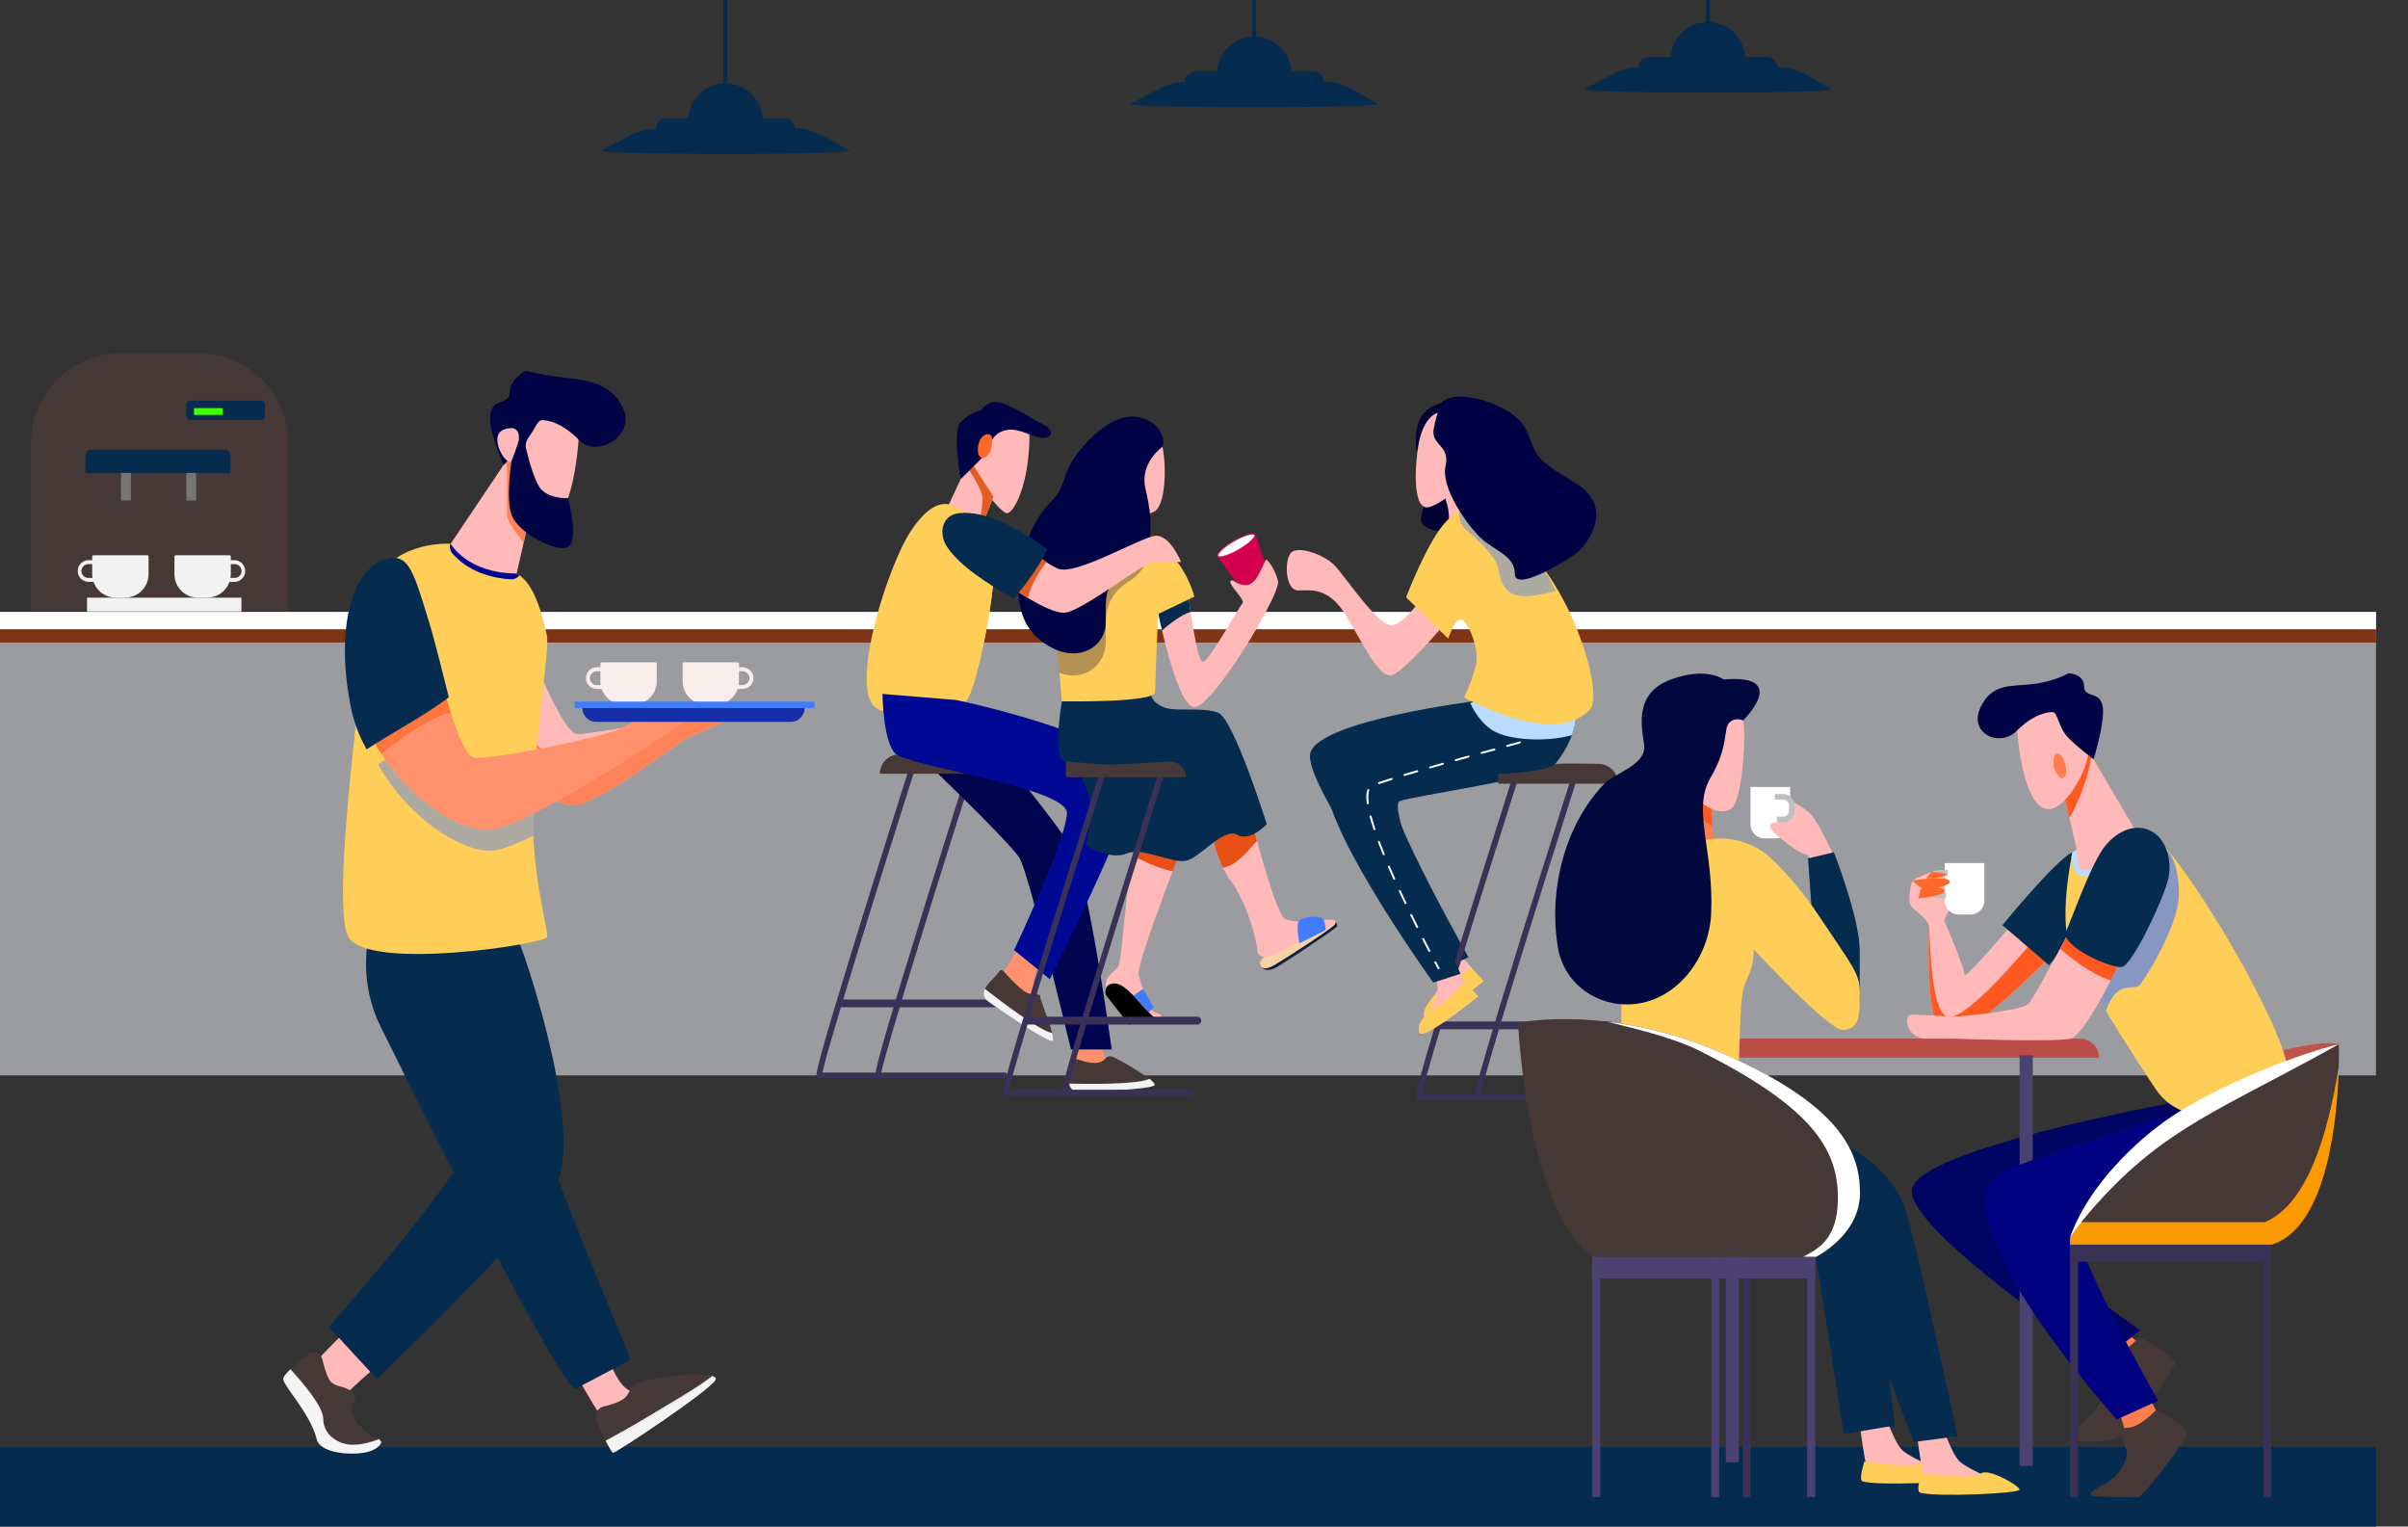<svg width="71" height="45" viewBox="0 0 71 45" fill="none" xmlns="http://www.w3.org/2000/svg">
<rect x="0" y="0" width="71" height="45" fill="#333333" stroke="none"/>
<path d="M70.057 42.652H0V45H70.057V42.652Z" fill="#052B4E"/>
<path d="M70.057 18.04H0V31.702H70.057V18.04Z" fill="#9B9C9F"/>
<path d="M70.057 18.04H0V18.551H70.057V18.04Z" fill="white"/>
<path d="M70.057 18.552H0V18.941H70.057V18.552Z" fill="#803416"/>
<path d="M21.331 0V2.456C21.062 2.47 20.807 2.583 20.615 2.772C20.424 2.962 20.308 3.215 20.291 3.484H19.637C19.598 3.484 19.559 3.492 19.523 3.507C19.487 3.522 19.454 3.544 19.427 3.572C19.399 3.599 19.377 3.632 19.363 3.668C19.348 3.704 19.34 3.743 19.34 3.782H19.431C19.136 3.781 18.845 3.853 18.584 3.99L17.748 4.432C17.736 4.435 17.729 4.438 17.729 4.442C17.729 4.572 25.048 4.572 25.048 4.442C25.048 4.439 25.042 4.435 25.031 4.432C24.472 4.156 24.109 3.782 23.404 3.782H23.436C23.436 3.704 23.405 3.628 23.349 3.573C23.294 3.517 23.218 3.486 23.14 3.486H22.486C22.469 3.217 22.354 2.963 22.162 2.774C21.97 2.584 21.716 2.471 21.446 2.457V0H21.331Z" fill="#052B4E"/>
<path d="M42.458 28.378C42.458 28.378 42.666 28.677 42.458 29.078C42.25 29.478 41.914 29.698 42.005 29.982C42.096 30.267 43.739 28.922 43.739 28.922L42.931 28.018L42.458 28.378Z" fill="#FFB9B9"/>
<path d="M43.563 20.658C43.563 20.658 38.923 21.23 38.639 22.187C38.354 23.145 42.517 28.592 42.517 28.592L43.298 28.217C43.298 28.217 40.916 23.999 41.019 23.326C41.123 22.653 45.25 22.537 45.496 22.291C45.742 22.045 43.563 20.658 43.563 20.658Z" fill="#052B4E"/>
<path d="M42.299 29.331C42.117 29.584 41.935 29.764 42.005 29.982C42.096 30.267 43.739 28.922 43.739 28.922L43.349 28.486C43.184 28.674 42.642 29.264 42.299 29.331Z" fill="#FFCE58"/>
<path d="M47.288 32.264H43.655C43.791 31.553 45.407 26.377 46.511 22.913C46.514 22.903 46.515 22.891 46.514 22.88C46.513 22.869 46.51 22.858 46.505 22.848C46.5 22.838 46.493 22.829 46.484 22.822C46.475 22.814 46.465 22.809 46.455 22.805C46.444 22.802 46.432 22.801 46.421 22.802C46.41 22.803 46.399 22.806 46.389 22.811C46.379 22.816 46.37 22.823 46.363 22.832C46.356 22.841 46.35 22.851 46.347 22.861C46.339 22.885 45.596 25.218 44.875 27.54C43.794 31.017 43.533 31.976 43.487 32.264H41.921C42.057 31.553 43.673 26.377 44.777 22.913C44.784 22.892 44.782 22.868 44.771 22.848C44.761 22.828 44.743 22.812 44.721 22.805C44.699 22.799 44.675 22.801 44.655 22.811C44.635 22.822 44.62 22.84 44.613 22.861C44.605 22.885 43.862 25.218 43.141 27.54C41.669 32.276 41.717 32.341 41.759 32.399L41.787 32.435H47.288C47.3 32.436 47.312 32.434 47.323 32.43C47.334 32.426 47.344 32.42 47.352 32.412C47.361 32.404 47.368 32.394 47.372 32.383C47.377 32.373 47.379 32.361 47.379 32.349C47.379 32.338 47.377 32.326 47.372 32.315C47.368 32.305 47.361 32.295 47.352 32.287C47.344 32.279 47.334 32.273 47.323 32.269C47.312 32.265 47.3 32.263 47.288 32.264Z" fill="#3A3256"/>
<path d="M47.473 30.342H42.397V30.112H47.473C47.503 30.112 47.532 30.124 47.554 30.145C47.575 30.167 47.587 30.196 47.587 30.227C47.587 30.257 47.575 30.286 47.554 30.308C47.532 30.329 47.503 30.342 47.473 30.342Z" fill="#3A3256"/>
<path d="M31.726 30.827C31.726 30.827 31.544 31.777 31.626 31.855C31.708 31.934 33.697 31.874 33.697 31.802C33.697 31.729 33.007 31.529 32.798 31.456C32.59 31.384 32.477 30.778 32.477 30.778L31.726 30.827Z" fill="#FF916C"/>
<path d="M29.62 31.616H25.985C26.122 30.905 27.737 25.729 28.841 22.266C28.848 22.244 28.846 22.22 28.835 22.2C28.825 22.18 28.807 22.165 28.785 22.158C28.763 22.151 28.739 22.153 28.719 22.163C28.699 22.174 28.684 22.192 28.677 22.214C28.669 22.237 27.926 24.571 27.205 26.892C26.124 30.369 25.863 31.328 25.817 31.616H24.251C24.387 30.905 26.003 25.729 27.107 22.266C27.113 22.244 27.111 22.221 27.101 22.201C27.09 22.181 27.072 22.166 27.051 22.159C27.029 22.152 27.006 22.154 26.985 22.164C26.965 22.174 26.95 22.192 26.943 22.214C26.936 22.237 26.192 24.571 25.471 26.892C23.999 31.628 24.047 31.693 24.089 31.751L24.118 31.788H29.62C29.642 31.787 29.663 31.777 29.678 31.761C29.693 31.745 29.701 31.724 29.701 31.702C29.701 31.68 29.693 31.659 29.678 31.643C29.663 31.627 29.642 31.617 29.62 31.616Z" fill="#3A3256"/>
<path d="M26.746 21.93C26.746 21.93 29.774 24.811 30.062 25.295C30.35 25.78 31.577 30.937 31.577 30.937H32.779C32.779 30.937 32.077 25.756 31.577 24.957C31.078 24.158 29.245 21.931 29.245 21.931L26.746 21.93Z" fill="#00044F"/>
<path d="M29.363 22.809H25.943C25.943 22.658 26.003 22.513 26.11 22.407C26.216 22.3 26.361 22.24 26.512 22.24H28.793C28.944 22.24 29.089 22.3 29.196 22.407C29.302 22.513 29.363 22.658 29.363 22.809V22.809Z" fill="#473838"/>
<path d="M30.345 12.614C30.345 12.614 30.392 13.141 30.263 13.879C30.135 14.616 29.854 15.13 29.689 15.13C29.525 15.13 28.73 14.171 28.613 13.656C28.495 13.141 28.577 12.099 29.163 12.24C29.564 12.341 29.959 12.466 30.345 12.614Z" fill="#FFB9B9"/>
<path d="M28.835 15.81L29.291 14.64L28.593 13.557L27.963 14.9C27.963 14.9 28.443 15.418 28.835 15.81Z" fill="#FFB9B9"/>
<path d="M29.291 14.639L28.593 13.557L28.502 13.751C28.68 14.014 28.97 14.475 28.97 14.684C28.97 14.985 28.836 15.811 28.836 15.811L29.291 14.639Z" fill="#E35C26"/>
<path d="M28.952 12.075C28.952 12.075 29.102 11.794 29.46 11.864C29.818 11.934 30.252 12.251 30.732 12.496C31.212 12.742 30.942 12.988 30.579 12.883C30.217 12.777 29.912 12.567 29.537 12.719C29.163 12.871 29.104 13.351 29.104 13.351L28.328 14.122C28.328 14.122 28.068 12.697 28.328 12.438C28.588 12.178 28.952 12.075 28.952 12.075Z" fill="#000444"/>
<path d="M29.198 13.313C29.198 13.313 29.201 13.303 29.206 13.287C29.237 13.179 29.341 12.767 29.104 12.801C28.831 12.84 28.757 13.367 28.909 13.477C29.061 13.587 29.198 13.313 29.198 13.313Z" fill="#FF682B"/>
<path d="M28.123 14.919C27.792 14.753 27.355 14.893 26.846 15.669C26.196 16.662 25.114 20.013 25.745 20.791C26.17 21.316 28.173 20.681 28.449 20.681C28.725 20.681 29.5 16.988 29.274 16.238C29.049 15.488 28.514 15.117 28.123 14.919Z" fill="#FFCE58"/>
<path d="M29.274 16.238C29.048 15.488 28.55 15.08 28.502 15.117C28.502 15.117 27.964 15.157 27.786 15.658C27.682 15.946 27.957 16.653 28.147 16.843C28.667 17.363 28.766 17.979 28.566 19.125C28.408 20.037 28.285 20.428 28.381 20.689C28.403 20.686 28.426 20.684 28.448 20.683C28.724 20.682 29.5 16.988 29.274 16.238Z" fill="#FFCE58"/>
<path d="M29.802 29.694H24.727V29.464H29.802C29.832 29.464 29.862 29.477 29.883 29.498C29.905 29.52 29.917 29.549 29.917 29.579C29.917 29.61 29.905 29.639 29.883 29.66C29.862 29.682 29.832 29.694 29.802 29.694Z" fill="#3A3256"/>
<path d="M30.075 27.882L29.418 28.922C29.324 29.07 29.08 29.426 29.418 29.627C29.756 29.827 30.861 30.595 30.939 30.514C31.018 30.433 30.647 29.507 30.509 29.203C30.372 28.899 30.701 28.281 30.701 28.281L30.075 27.882Z" fill="#FF916C"/>
<path d="M26.02 20.456C26.02 20.456 26.032 21.84 26.396 22.214C26.76 22.588 31.458 23.215 31.458 23.965C31.458 24.715 29.9 28.009 29.9 28.009L30.952 28.863C30.952 28.863 33.765 23.287 33.479 22.783C32.806 21.595 28.198 20.636 28.198 20.636L26.02 20.456Z" fill="#000994"/>
<path d="M29.584 28.625C29.576 28.616 29.565 28.609 29.554 28.605C29.543 28.6 29.53 28.599 29.518 28.6C29.506 28.601 29.494 28.605 29.484 28.612C29.474 28.619 29.465 28.628 29.459 28.638C29.329 28.862 28.826 29.161 29.069 29.464C29.125 29.534 30.935 30.79 31.04 30.686C31.143 30.582 30.67 29.505 30.67 29.375C30.67 29.246 30.445 29.405 30.172 29.2C29.972 29.05 29.708 28.765 29.584 28.625Z" fill="#473838"/>
<path d="M29.04 29.15C28.99 29.253 28.984 29.358 29.069 29.464C29.125 29.534 30.936 30.79 31.04 30.686C31.066 30.66 31.055 30.571 31.025 30.452C30.658 30.397 29.423 29.45 29.04 29.15Z" fill="#F2F2F2"/>
<path d="M31.645 31.197C31.633 31.195 31.62 31.196 31.609 31.199C31.597 31.202 31.586 31.208 31.577 31.217C31.568 31.225 31.561 31.235 31.557 31.247C31.553 31.258 31.551 31.27 31.552 31.282C31.583 31.539 31.357 32.08 31.734 32.178C31.821 32.2 34.023 32.126 34.045 31.981C34.067 31.836 32.924 31.186 32.8 31.151C32.559 31.081 32.625 31.337 32.285 31.335C32.032 31.334 31.827 31.235 31.645 31.197Z" fill="#473838"/>
<path d="M31.523 31.944C31.544 32.055 31.601 32.144 31.734 32.178C31.82 32.2 34.022 32.126 34.044 31.981C34.05 31.944 33.988 31.879 33.892 31.801C33.565 31.977 32.008 31.955 31.523 31.944Z" fill="#F2F2F2"/>
<path d="M42.3 28.827C42.3 28.827 42.508 29.125 42.3 29.526C42.092 29.928 41.757 30.146 41.847 30.431C41.938 30.716 43.581 29.37 43.581 29.37L42.775 28.466L42.3 28.827Z" fill="#FFB9B9"/>
<path d="M43.387 12.007C43.387 12.007 42.908 11.723 42.352 11.929C41.795 12.135 41.744 12.653 41.744 13.067C41.744 13.482 42.132 13.792 42.067 14.438C42.003 15.085 41.705 15.396 42.093 15.564C42.482 15.732 43.219 15.746 44.086 15.227C44.953 14.709 45.47 14.959 45.47 14.959C45.47 14.959 44.344 11.735 43.387 12.007Z" fill="#010032"/>
<path d="M34.176 29.885C34.092 29.859 34.013 29.819 33.942 29.767C33.812 29.467 33.628 28.974 33.573 28.727C33.495 28.381 35.126 24.26 35.126 24.26C35.126 24.26 34.013 23.688 33.625 24.381C33.236 25.073 33.114 28.329 32.965 28.502C32.816 28.674 32.603 28.788 32.603 29.028C32.603 29.269 33.275 30.076 33.275 30.076C33.275 30.076 33.86 30.157 34.174 30.071C34.194 30.065 34.211 30.053 34.223 30.036C34.236 30.02 34.242 30 34.242 29.979C34.243 29.958 34.236 29.938 34.225 29.921C34.213 29.904 34.196 29.892 34.176 29.885Z" fill="#FFB9B9"/>
<path d="M33.626 24.382C33.526 24.561 33.444 24.91 33.373 25.334C33.456 25.3 33.576 25.291 33.731 25.383C33.921 25.495 34.283 25.62 34.576 25.688C34.876 24.896 35.127 24.262 35.127 24.262C35.127 24.262 34.014 23.69 33.626 24.382Z" fill="#E85116"/>
<path d="M38.029 27.793C38.029 27.793 37.176 28.209 37.151 28.341C37.142 28.4 37.158 28.461 37.193 28.509C37.252 28.597 37.424 28.639 37.646 28.509C38.029 28.284 39.392 27.371 39.422 27.309C39.449 27.259 39.377 27.168 39.377 27.168C39.237 27.185 38.029 27.793 38.029 27.793Z" fill="#101F40"/>
<path d="M37.971 27.726C37.971 27.726 37.176 28.209 37.151 28.341C37.126 28.474 37.205 28.668 37.588 28.442C37.971 28.216 39.311 27.35 39.365 27.242C39.395 27.18 39.401 27.138 39.261 27.156C39.121 27.174 37.971 27.726 37.971 27.726Z" fill="#F4D2A2"/>
<path d="M36.286 25.96C36.754 26.579 37.069 27.745 37.069 27.997C37.069 28.25 37.352 28.217 37.454 28.179C37.537 28.149 39.487 27.252 39.378 27.14C39.269 27.027 38.197 27.28 37.881 27.083C37.565 26.887 36.782 23.712 36.782 23.712L35.71 24.386C35.71 24.386 35.819 25.343 36.286 25.96Z" fill="#FFB9B9"/>
<path d="M36.781 23.713L35.709 24.387C35.709 24.387 35.781 25.014 36.057 25.58C36.174 25.562 36.317 25.508 36.478 25.383C36.79 25.142 36.902 24.934 37.064 24.796C36.9 24.196 36.781 23.713 36.781 23.713Z" fill="#E85116"/>
<path d="M38.292 27.162C38.207 27.285 38.314 27.807 38.314 27.807L39.09 27.415C39.09 27.415 39.065 27.117 39 27.077C38.85 26.98 38.395 27.016 38.292 27.162Z" fill="#417CFE"/>
<path d="M31.31 20.673C31.31 20.673 31.058 22.129 31.31 22.381C31.562 22.632 31.996 22.859 32.112 23.519C32.229 24.179 32.008 24.916 32.008 24.916C32.008 24.916 32.733 25.369 33.212 25.162C33.69 24.955 34.57 25.472 34.984 25.37C35.398 25.268 36.084 24.387 36.472 24.607C36.86 24.827 37.352 24.296 37.352 24.296C37.352 24.296 36.381 21.211 35.928 21.017C35.475 20.823 34.649 20.999 34.3 20.844C33.95 20.689 33.951 20.503 33.951 20.503L31.31 20.673Z" fill="#052B4E"/>
<path d="M33.703 29.151L34.023 29.694L33.865 29.839L33.417 29.349L33.703 29.151Z" fill="#417CFE"/>
<path d="M32.604 29.33C32.604 29.33 32.539 29.089 32.734 29.014C32.929 28.939 33.154 29.037 33.536 29.481C33.918 29.924 34.131 30.081 34.131 30.081L33.29 30.202L32.604 29.33Z" fill="black"/>
<path d="M35.887 16.384L36.98 17.901L37.605 17.447L37.011 15.755L35.887 16.384Z" fill="#D4004D"/>
<path d="M35.043 17.588C35.043 17.588 35.285 19.509 35.465 19.509C35.645 19.509 36.535 17.886 36.635 17.786C36.735 17.687 36.195 17.219 36.285 17.129C36.376 17.038 36.402 17.247 36.751 17.247C37.101 17.247 37.285 16.433 37.353 16.501C37.421 16.57 37.587 16.767 37.683 17.129C37.779 17.491 35.761 20.843 35.218 20.843C34.675 20.843 34.09 17.786 34.09 17.786L35.043 17.588Z" fill="#FFB9B9"/>
<path d="M34.262 18.584C34.441 18.428 34.83 18.112 35.105 18.041C35.067 17.779 35.043 17.588 35.043 17.588L34.089 17.787C34.089 17.787 34.155 18.129 34.262 18.584Z" fill="#052B4E"/>
<path d="M37.011 15.755C37.056 15.833 36.842 16.039 36.533 16.217C36.225 16.395 35.938 16.477 35.894 16.399C35.849 16.321 36.064 16.115 36.372 15.937C36.681 15.759 36.967 15.678 37.011 15.755Z" fill="#DD0F5A"/>
<path d="M35.971 16.4C35.944 16.4 35.924 16.395 35.919 16.386C35.896 16.346 36.037 16.165 36.387 15.963C36.607 15.836 36.821 15.755 36.933 15.755C36.961 15.755 36.981 15.761 36.985 15.77C37.009 15.81 36.868 15.99 36.517 16.193C36.3 16.319 36.085 16.4 35.971 16.4Z" fill="white"/>
<path d="M43.892 20.558C43.892 20.558 39.907 21.722 39.182 22.705C38.457 23.688 42.261 28.966 42.261 28.966L43.063 28.706C43.063 28.706 40.812 23.765 41.278 23.611C41.744 23.457 45.47 22.912 45.78 22.602C46.091 22.291 46.788 21.174 46.272 20.658C45.756 20.142 43.866 20.402 43.866 20.402L43.892 20.558Z" fill="#052B4E"/>
<path d="M45.223 20.087C45.216 20.087 45.209 20.083 45.204 20.078C45.199 20.072 45.197 20.065 45.197 20.058L45.206 19.857C45.206 19.85 45.209 19.843 45.214 19.838C45.22 19.832 45.227 19.83 45.234 19.83C45.242 19.83 45.249 19.833 45.254 19.839C45.26 19.845 45.262 19.852 45.262 19.86L45.253 20.06C45.253 20.067 45.249 20.075 45.244 20.08C45.238 20.085 45.231 20.088 45.223 20.087Z" fill="white"/>
<path d="M42.144 28.059C42.139 28.059 42.133 28.057 42.129 28.055C42.124 28.052 42.12 28.048 42.118 28.043C42.063 27.939 42.003 27.821 41.936 27.693C41.932 27.686 41.932 27.678 41.934 27.671C41.937 27.663 41.942 27.657 41.949 27.654C41.956 27.651 41.964 27.65 41.971 27.652C41.978 27.655 41.984 27.66 41.988 27.667C42.053 27.795 42.114 27.912 42.168 28.017C42.172 28.024 42.172 28.031 42.17 28.039C42.168 28.046 42.163 28.052 42.156 28.055C42.152 28.058 42.148 28.059 42.144 28.059ZM41.785 27.357C41.78 27.357 41.775 27.355 41.77 27.352C41.766 27.35 41.762 27.346 41.76 27.341C41.703 27.228 41.645 27.11 41.585 26.988C41.581 26.981 41.581 26.973 41.583 26.965C41.586 26.958 41.591 26.952 41.598 26.949C41.605 26.945 41.613 26.945 41.62 26.947C41.627 26.95 41.633 26.955 41.637 26.962C41.696 27.084 41.755 27.202 41.811 27.314C41.813 27.318 41.814 27.322 41.814 27.325C41.815 27.329 41.814 27.333 41.813 27.336C41.812 27.34 41.81 27.343 41.807 27.346C41.805 27.349 41.802 27.351 41.798 27.353C41.794 27.355 41.79 27.357 41.785 27.357V27.357ZM41.44 26.649C41.434 26.649 41.429 26.648 41.424 26.645C41.42 26.642 41.416 26.638 41.414 26.633C41.358 26.516 41.302 26.397 41.246 26.276C41.243 26.269 41.243 26.262 41.245 26.254C41.248 26.247 41.253 26.241 41.26 26.238C41.267 26.235 41.275 26.235 41.282 26.237C41.289 26.24 41.295 26.245 41.298 26.252C41.354 26.372 41.41 26.491 41.465 26.608C41.467 26.612 41.468 26.615 41.468 26.619C41.468 26.623 41.468 26.627 41.467 26.63C41.465 26.634 41.464 26.637 41.461 26.64C41.458 26.642 41.455 26.645 41.452 26.646C41.448 26.648 41.444 26.649 41.44 26.649V26.649ZM41.109 25.934C41.103 25.934 41.098 25.933 41.093 25.93C41.089 25.927 41.085 25.923 41.083 25.918C41.029 25.797 40.976 25.676 40.924 25.556C40.922 25.55 40.923 25.543 40.926 25.536C40.929 25.53 40.934 25.525 40.94 25.522C40.947 25.52 40.954 25.519 40.96 25.521C40.967 25.523 40.972 25.528 40.976 25.534C41.028 25.653 41.08 25.774 41.134 25.894C41.136 25.898 41.137 25.901 41.137 25.905C41.137 25.909 41.136 25.913 41.135 25.916C41.133 25.92 41.131 25.923 41.129 25.925C41.126 25.928 41.123 25.93 41.12 25.932C41.116 25.934 41.112 25.935 41.109 25.935V25.934ZM40.799 25.21C40.793 25.21 40.788 25.209 40.783 25.205C40.779 25.202 40.775 25.198 40.773 25.192C40.721 25.066 40.673 24.942 40.629 24.825C40.627 24.818 40.627 24.81 40.63 24.803C40.633 24.796 40.639 24.791 40.646 24.788C40.653 24.786 40.661 24.786 40.668 24.789C40.675 24.792 40.68 24.798 40.683 24.805C40.727 24.921 40.775 25.044 40.826 25.171C40.829 25.178 40.829 25.186 40.826 25.193C40.823 25.2 40.817 25.206 40.81 25.208C40.807 25.21 40.803 25.211 40.799 25.211V25.21ZM40.524 24.473C40.518 24.472 40.513 24.47 40.508 24.467C40.504 24.463 40.5 24.458 40.498 24.453C40.453 24.317 40.415 24.189 40.384 24.074C40.382 24.067 40.383 24.059 40.387 24.052C40.391 24.046 40.397 24.041 40.405 24.039C40.408 24.038 40.412 24.038 40.416 24.038C40.42 24.039 40.423 24.04 40.426 24.042C40.43 24.044 40.433 24.046 40.435 24.049C40.437 24.052 40.439 24.056 40.44 24.059C40.47 24.174 40.508 24.3 40.553 24.435C40.554 24.439 40.554 24.442 40.554 24.446C40.554 24.45 40.553 24.453 40.551 24.457C40.55 24.46 40.547 24.463 40.544 24.465C40.541 24.468 40.538 24.47 40.535 24.471C40.531 24.472 40.528 24.473 40.524 24.473V24.473ZM40.331 23.71C40.323 23.71 40.316 23.707 40.311 23.703C40.306 23.698 40.303 23.691 40.302 23.684C40.293 23.619 40.288 23.554 40.288 23.489C40.286 23.419 40.296 23.348 40.318 23.281C40.319 23.278 40.321 23.274 40.323 23.271C40.326 23.269 40.329 23.266 40.332 23.265C40.336 23.263 40.339 23.262 40.343 23.262C40.347 23.262 40.351 23.262 40.354 23.264C40.358 23.265 40.361 23.267 40.364 23.269C40.367 23.272 40.369 23.275 40.37 23.278C40.372 23.282 40.373 23.285 40.373 23.289C40.373 23.293 40.373 23.297 40.372 23.3C40.352 23.361 40.344 23.425 40.346 23.489C40.346 23.552 40.351 23.615 40.359 23.677C40.36 23.68 40.36 23.684 40.359 23.688C40.358 23.692 40.356 23.695 40.354 23.698C40.352 23.701 40.349 23.703 40.345 23.705C40.342 23.707 40.339 23.708 40.335 23.709L40.331 23.71ZM40.658 23.113C40.652 23.113 40.645 23.111 40.64 23.107C40.635 23.102 40.631 23.096 40.63 23.09C40.629 23.083 40.63 23.076 40.634 23.07C40.637 23.064 40.643 23.06 40.649 23.058C40.751 23.022 40.877 22.98 41.024 22.935C41.028 22.933 41.032 22.933 41.035 22.933C41.039 22.934 41.043 22.935 41.046 22.936C41.049 22.938 41.052 22.941 41.055 22.944C41.057 22.946 41.059 22.95 41.06 22.953C41.061 22.957 41.062 22.961 41.061 22.964C41.061 22.968 41.06 22.972 41.058 22.975C41.056 22.978 41.054 22.981 41.051 22.984C41.048 22.986 41.045 22.988 41.041 22.989C40.895 23.035 40.769 23.077 40.668 23.112C40.665 23.113 40.662 23.114 40.658 23.114V23.113ZM41.409 22.875C41.403 22.874 41.396 22.872 41.391 22.867C41.386 22.863 41.383 22.857 41.382 22.85C41.381 22.843 41.382 22.836 41.386 22.831C41.389 22.825 41.395 22.82 41.401 22.818C41.521 22.782 41.648 22.744 41.779 22.706C41.782 22.705 41.786 22.704 41.79 22.705C41.794 22.705 41.797 22.706 41.801 22.708C41.804 22.71 41.807 22.712 41.809 22.715C41.812 22.718 41.813 22.722 41.814 22.725C41.816 22.729 41.816 22.733 41.815 22.736C41.815 22.74 41.814 22.744 41.812 22.747C41.81 22.75 41.808 22.753 41.805 22.756C41.802 22.758 41.798 22.76 41.795 22.761C41.665 22.799 41.538 22.837 41.418 22.873C41.415 22.874 41.412 22.875 41.409 22.875V22.875ZM42.165 22.652C42.158 22.652 42.151 22.649 42.146 22.645C42.141 22.64 42.138 22.634 42.137 22.627C42.136 22.62 42.138 22.613 42.141 22.608C42.145 22.602 42.151 22.598 42.157 22.596L42.536 22.487C42.543 22.485 42.551 22.486 42.557 22.49C42.564 22.493 42.569 22.5 42.571 22.507C42.573 22.514 42.572 22.522 42.569 22.529C42.565 22.535 42.559 22.54 42.551 22.542L42.173 22.651C42.17 22.652 42.168 22.652 42.165 22.652V22.652ZM42.922 22.436C42.915 22.436 42.909 22.434 42.904 22.429C42.898 22.424 42.895 22.418 42.894 22.411C42.893 22.405 42.895 22.398 42.898 22.392C42.902 22.386 42.908 22.382 42.915 22.38C43.042 22.344 43.169 22.308 43.294 22.274C43.301 22.272 43.309 22.273 43.316 22.277C43.322 22.28 43.327 22.287 43.329 22.294C43.331 22.301 43.33 22.309 43.327 22.316C43.323 22.322 43.316 22.327 43.309 22.329L42.93 22.435C42.928 22.436 42.925 22.436 42.922 22.436V22.436ZM43.681 22.225C43.674 22.225 43.668 22.222 43.662 22.218C43.657 22.213 43.654 22.207 43.653 22.2C43.652 22.193 43.653 22.186 43.657 22.18C43.661 22.175 43.667 22.171 43.673 22.169L44.053 22.065C44.061 22.063 44.069 22.064 44.075 22.067C44.082 22.071 44.087 22.078 44.089 22.085C44.091 22.092 44.09 22.1 44.086 22.107C44.082 22.113 44.076 22.118 44.069 22.12C43.948 22.153 43.82 22.188 43.689 22.224C43.686 22.225 43.684 22.225 43.681 22.225V22.225ZM44.441 22.017C44.435 22.017 44.429 22.015 44.424 22.011C44.419 22.007 44.415 22.002 44.413 21.996C44.412 21.992 44.412 21.988 44.412 21.985C44.413 21.981 44.414 21.977 44.416 21.974C44.418 21.971 44.42 21.968 44.423 21.966C44.426 21.963 44.43 21.962 44.434 21.961L44.743 21.877C44.765 21.87 44.787 21.863 44.809 21.854C44.815 21.853 44.822 21.853 44.828 21.857C44.834 21.86 44.839 21.865 44.842 21.871C44.844 21.877 44.845 21.884 44.843 21.89C44.84 21.897 44.836 21.902 44.831 21.906C44.807 21.916 44.783 21.924 44.758 21.931L44.449 22.015C44.446 22.016 44.444 22.017 44.441 22.017H44.441ZM45.104 21.649C45.099 21.649 45.094 21.648 45.09 21.646C45.084 21.642 45.078 21.636 45.076 21.629C45.074 21.622 45.075 21.614 45.078 21.607C45.114 21.537 45.135 21.461 45.138 21.382L45.144 21.236C45.144 21.232 45.145 21.228 45.146 21.225C45.147 21.221 45.15 21.218 45.152 21.215C45.155 21.212 45.159 21.21 45.163 21.209C45.166 21.208 45.17 21.208 45.174 21.209C45.182 21.209 45.189 21.212 45.194 21.218C45.199 21.224 45.202 21.231 45.202 21.238L45.195 21.385C45.192 21.471 45.169 21.556 45.129 21.633C45.127 21.638 45.123 21.642 45.118 21.645C45.114 21.647 45.109 21.649 45.104 21.649ZM45.19 20.873C45.182 20.872 45.175 20.869 45.171 20.863C45.166 20.858 45.163 20.85 45.164 20.843L45.18 20.45C45.18 20.446 45.181 20.442 45.182 20.439C45.184 20.435 45.186 20.432 45.189 20.429C45.191 20.427 45.195 20.425 45.199 20.424C45.202 20.422 45.206 20.422 45.21 20.423C45.218 20.423 45.225 20.426 45.23 20.432C45.235 20.438 45.238 20.445 45.238 20.453L45.221 20.846C45.221 20.849 45.22 20.853 45.218 20.857C45.217 20.86 45.214 20.863 45.211 20.866C45.208 20.869 45.205 20.871 45.201 20.872C45.197 20.873 45.194 20.873 45.19 20.873Z" fill="white"/>
<path d="M42.417 28.573C42.411 28.574 42.406 28.572 42.401 28.57C42.397 28.567 42.393 28.563 42.391 28.558C42.391 28.558 42.356 28.495 42.296 28.382C42.292 28.375 42.292 28.367 42.294 28.36C42.297 28.352 42.302 28.346 42.309 28.343C42.316 28.339 42.324 28.339 42.331 28.341C42.338 28.343 42.344 28.349 42.348 28.356C42.408 28.469 42.442 28.532 42.442 28.532C42.446 28.539 42.447 28.547 42.445 28.554C42.443 28.561 42.438 28.567 42.431 28.571C42.426 28.573 42.422 28.574 42.417 28.573Z" fill="white"/>
<g style="mix-blend-mode:multiply">
<path d="M46.272 20.658C45.756 20.142 43.866 20.402 43.866 20.402L43.892 20.558C43.892 20.558 43.682 20.62 43.349 20.726C43.479 21 43.689 21.326 44.001 21.526C44.459 21.819 45.577 21.887 46.349 21.672C46.487 21.299 46.522 20.908 46.272 20.658Z" fill="#BBDBFF"/>
</g>
<path d="M42.071 17.404C42.071 17.404 41.433 18.431 41.019 18.431C40.605 18.431 39.649 16.966 39.337 16.654C39.026 16.343 38.276 16.082 38.069 16.29C37.862 16.498 37.887 17.405 38.277 17.405C38.667 17.405 39.183 17.299 39.701 18.166C40.218 19.033 40.632 19.913 40.995 19.913C41.357 19.913 42.985 17.943 42.985 17.943L42.071 17.404Z" fill="#FFB9B9"/>
<path d="M42.417 14.271C42.417 14.271 42.723 14.733 42.723 15.291C42.723 15.849 42.662 16.27 42.882 16.215C43.102 16.16 43.633 14.736 43.633 14.736L43.5 13.365L42.417 14.271Z" fill="#FFB9B9"/>
<path d="M47.711 23.103H44.175V22.817C44.175 22.817 45.614 22.76 45.842 22.531C45.876 22.498 46.602 22.506 47.139 22.517C47.292 22.52 47.437 22.583 47.544 22.692C47.651 22.801 47.711 22.948 47.711 23.1L47.711 23.103Z" fill="#473838"/>
<path d="M33.613 12.381C33.613 12.381 34.079 12.446 34.247 13.054C34.415 13.662 34.377 14.916 34.027 15.085C33.677 15.253 33.38 15.241 33.225 15.085C33.069 14.929 33.613 12.381 33.613 12.381Z" fill="#FFB9B9"/>
<path d="M32.901 15.874C32.901 15.874 34.053 15.887 34.545 16.378C35.036 16.87 35.217 17.588 35.217 17.588L34.148 18.1C34.148 18.1 34.059 20.078 34.059 20.401C34.059 20.725 31.31 20.673 31.31 20.673C31.31 20.673 31.013 17.517 31.076 16.973C31.14 16.43 32.385 15.826 32.901 15.874Z" fill="#FFCE58"/>
<path opacity="0.29" d="M32.901 15.874C32.385 15.826 31.142 16.43 31.077 16.973C31.034 17.335 31.152 18.857 31.235 19.833C31.967 20.109 32.604 19.619 32.604 18.909C32.604 18.145 32.52 17.615 33.335 17.106C33.72 16.866 33.876 16.47 33.915 16.034C33.424 15.88 32.901 15.874 32.901 15.874Z" fill="#000343"/>
<path d="M34.274 13.17C34.274 13.17 33.601 13.648 33.77 14.386C33.938 15.124 34.149 16.23 33.334 16.695C32.519 17.161 32.603 17.646 32.603 18.345C32.603 19.043 31.867 19.509 31.067 19.121C30.268 18.733 30.022 18.092 30.022 17.262C30.022 16.432 30.422 15.36 30.947 14.835C31.472 14.31 31.277 14.055 31.704 13.455C32.131 12.854 32.781 12.281 33.383 12.281C33.984 12.281 34.41 12.779 34.274 13.17Z" fill="#000343"/>
<path d="M43.633 14.736C43.633 14.736 43.191 14.821 42.65 15.362C42.108 15.903 41.459 17.608 41.459 17.608L42.701 18.826C42.701 18.826 42.883 18.256 43.063 18.256C43.244 18.256 43.659 19.109 43.504 19.665C43.348 20.221 43.167 20.558 43.167 20.558C43.167 20.558 45.876 22.084 46.893 20.894C47.268 20.456 46.44 17.604 45.056 16.22C43.671 14.835 43.633 14.736 43.633 14.736Z" fill="#FFCE58"/>
<g style="mix-blend-mode:multiply" opacity="0.44">
<path d="M45.873 17.422C45.647 16.962 45.376 16.54 45.056 16.219C43.672 14.835 43.633 14.738 43.633 14.738C43.633 14.738 43.387 14.785 43.037 15.033C43.012 15.188 43.037 15.348 43.108 15.487C43.175 15.617 44.106 16.286 44.176 16.767C44.319 17.755 44.947 17.646 45.873 17.423V17.422Z" fill="#427CFE"/>
</g>
<path d="M42.417 12.162C42.417 12.162 41.925 12.227 41.796 13.287C41.666 14.348 41.783 15.008 42.106 14.956C42.43 14.904 43.413 14.193 43.49 13.688C43.568 13.184 43.154 12.007 42.417 12.162Z" fill="#FFB9B9"/>
<path d="M42.52 11.852C42.52 11.852 42.364 12.137 42.274 12.641C42.185 13.144 42.763 13.099 42.622 13.74C42.481 14.382 43.238 15.439 43.633 15.833C44.027 16.227 44.666 16.358 44.666 16.922C44.666 17.486 46.365 16.437 46.583 16.22C46.8 16.003 47.631 14.944 46.44 14.232C45.25 13.521 45.328 13.469 45.017 12.706C44.707 11.943 42.96 11.412 42.52 11.852Z" fill="#010042"/>
<path d="M29.76 17.279C29.76 17.279 30.87 18.063 31.367 18.063C31.864 18.063 33.728 16.567 34.003 16.567H34.825C34.825 16.567 34.491 15.733 34.045 15.797C33.599 15.86 31.703 16.981 31.197 16.763C30.691 16.545 30.219 16.032 30.219 16.032L29.76 17.279Z" fill="#FFB9B9"/>
<path d="M30.22 16.032L29.76 17.279C29.76 17.279 29.998 17.447 30.302 17.627C30.405 17.22 30.679 16.801 30.849 16.568C30.621 16.412 30.411 16.232 30.22 16.032Z" fill="#E35C26"/>
<path d="M28.285 15.126L28.262 15.129C27.774 15.191 27.655 15.727 27.932 16.133C28.314 16.691 29.05 17.158 29.882 17.651C30.222 17.259 30.675 16.659 30.878 16.184C30.123 15.631 29.077 15.039 28.285 15.126Z" fill="#052B4E"/>
<path d="M35.121 32.124H31.487C31.624 31.413 33.24 26.237 34.343 22.774C34.347 22.763 34.348 22.752 34.347 22.741C34.346 22.73 34.343 22.718 34.337 22.709C34.332 22.698 34.325 22.69 34.317 22.682C34.308 22.675 34.298 22.67 34.287 22.666C34.276 22.663 34.265 22.662 34.254 22.662C34.243 22.663 34.232 22.667 34.222 22.672C34.212 22.677 34.203 22.684 34.196 22.693C34.188 22.701 34.183 22.711 34.179 22.722C34.172 22.745 33.429 25.079 32.707 27.4C31.627 30.877 31.366 31.837 31.319 32.124H29.753C29.89 31.413 31.506 26.237 32.609 22.774C32.613 22.763 32.614 22.752 32.613 22.741C32.612 22.73 32.609 22.718 32.604 22.709C32.599 22.698 32.592 22.69 32.583 22.682C32.574 22.675 32.564 22.67 32.553 22.666C32.543 22.663 32.531 22.662 32.52 22.662C32.509 22.663 32.498 22.667 32.488 22.672C32.478 22.677 32.469 22.684 32.462 22.693C32.455 22.701 32.449 22.711 32.446 22.722C32.438 22.745 31.695 25.079 30.974 27.4C29.502 32.137 29.549 32.202 29.591 32.259L29.62 32.296H35.121C35.133 32.297 35.145 32.295 35.156 32.291C35.166 32.287 35.176 32.281 35.185 32.273C35.194 32.264 35.2 32.255 35.205 32.244C35.209 32.233 35.212 32.222 35.212 32.21C35.212 32.198 35.209 32.187 35.205 32.176C35.2 32.165 35.194 32.156 35.185 32.148C35.176 32.139 35.166 32.133 35.156 32.129C35.145 32.125 35.133 32.123 35.121 32.124Z" fill="#3A3256"/>
<path d="M35.305 30.202H30.23V29.972H35.305C35.336 29.972 35.365 29.985 35.386 30.006C35.408 30.028 35.42 30.057 35.42 30.087C35.42 30.118 35.408 30.147 35.386 30.169C35.365 30.19 35.336 30.202 35.305 30.202Z" fill="#3A3256"/>
<path d="M34.965 22.911H31.428V22.445C31.428 22.445 32.387 22.534 32.714 22.536C33.085 22.538 33.926 22.485 34.468 22.448C34.532 22.444 34.595 22.453 34.655 22.474C34.715 22.496 34.77 22.529 34.816 22.573C34.862 22.616 34.899 22.668 34.924 22.727C34.95 22.785 34.962 22.848 34.962 22.911H34.965Z" fill="#473838"/>
<path d="M42.141 29.779C41.959 30.032 41.777 30.212 41.847 30.429C41.938 30.715 43.581 29.369 43.581 29.369L43.191 28.933C43.026 29.122 42.485 29.713 42.141 29.779Z" fill="#FFCE58"/>
<path d="M51.273 30.998H50.886V43.106H51.273V30.998Z" fill="#4C4272"/>
<path d="M62.535 39.158C62.535 39.158 63.508 39.947 63.66 40.1C63.813 40.252 62.535 41.457 62.535 41.457C62.535 41.457 62.665 40.23 62.535 40.1C62.405 39.969 61.664 39.878 61.664 39.878L62.535 39.158Z" fill="#FF7C4F"/>
<path d="M63.078 39.417C63.078 39.417 64.124 39.971 64.124 40.191C64.124 40.411 62.694 42.236 62.505 42.34C62.236 42.489 61.308 42.565 61.154 42.412C61.001 42.258 61.425 41.935 61.664 41.695C61.904 41.455 62.1 41.094 62.1 40.863C62.1 40.633 61.652 40.014 62.1 40.014C62.547 40.014 63.078 39.417 63.078 39.417Z" fill="#473838"/>
<path d="M63.295 41.036L63.598 41.636C63.737 41.912 63.965 42.133 64.245 42.265L63.543 43.409C63.543 43.409 62.551 44.067 62.174 43.915C61.798 43.763 62.974 43.204 62.974 43.204L62.476 41.572L63.295 41.036Z" fill="#FF7C4F"/>
<path d="M56.381 25.96C56.381 25.96 56.194 26.562 56.381 26.749C56.569 26.936 56.88 27.129 56.88 27.347C56.88 27.565 56.742 30.396 57.389 30.533C58.037 30.671 60.354 28.291 60.354 28.291L59.411 27.142C59.411 27.142 57.924 28.915 57.924 28.73C57.924 28.546 57.324 27.123 57.324 27.123L57.62 26.532C57.62 26.532 57.804 25.83 57.453 25.683C57.102 25.535 56.381 25.96 56.381 25.96Z" fill="#FFB9B9"/>
<path d="M57.384 29.959C56.928 29.706 56.923 27.867 56.88 27.355C56.878 27.621 56.748 30.397 57.389 30.534C58.035 30.673 60.353 28.292 60.353 28.292L59.918 27.762C59.325 28.47 57.815 30.198 57.384 29.959Z" fill="#FF5921"/>
<path d="M56.849 27.226C56.86 27.247 56.868 27.27 56.874 27.294C56.867 27.241 56.86 27.215 56.849 27.226Z" fill="#FF5921"/>
<path d="M61.789 25.045C61.789 25.045 61.579 24.921 61.106 25.124C60.633 25.327 59.042 27.272 59.042 27.272L60.415 28.454C60.875 27.914 61.298 27.345 61.683 26.749C62.312 25.776 61.789 25.045 61.789 25.045Z" fill="#052B4E"/>
<path d="M64.254 32.314L63.868 32.546C63.868 32.546 56.668 33.866 56.381 35.029C56.095 36.193 61.992 40.1 61.992 40.1L63.105 39.214C63.105 39.214 59.357 36.63 59.779 36.208C60.202 35.785 65.183 34.836 65.183 34.836L64.254 32.314Z" fill="#000563"/>
<path d="M54.791 41.65C54.791 41.65 55.022 43.583 55.149 43.583H57.763C57.763 43.583 56.348 43.008 56.084 42.744C55.82 42.48 55.542 41.577 55.542 41.577L54.791 41.65Z" fill="#FFB9B9"/>
<path d="M54.962 43.09C54.962 43.09 56.509 43.312 56.708 43.114C56.906 42.915 57.858 43.466 57.858 43.582C57.858 43.697 55.34 43.805 54.925 43.67C54.785 43.625 54.962 43.162 54.962 43.09Z" fill="#FFCE58"/>
<path d="M50.456 23.593C50.456 23.593 50.438 24.699 50.666 25.273C50.894 25.848 49.123 25.802 49.123 25.802L49.34 22.431L50.456 23.593Z" fill="#FF7C4F"/>
<path d="M50.456 23.593L49.914 23.029C49.89 23.392 49.9 23.686 49.953 23.807C50.051 24.034 50.263 24.243 50.486 24.351C50.45 23.943 50.456 23.593 50.456 23.593Z" fill="#FF5921"/>
<path d="M51.614 23.323V24.306C51.614 24.36 51.625 24.413 51.645 24.463C51.666 24.512 51.696 24.557 51.734 24.595C51.772 24.633 51.817 24.663 51.867 24.684C51.916 24.705 51.969 24.715 52.023 24.715H52.374C52.482 24.715 52.586 24.672 52.663 24.595C52.739 24.519 52.783 24.415 52.783 24.306V23.199H51.614V23.323Z" fill="white"/>
<path d="M54.024 25.124C54.024 25.124 53.587 24.196 53.386 23.995C53.185 23.795 52.777 23.593 52.777 23.593C52.777 23.593 52.895 23.94 52.818 24.016C52.742 24.093 52.617 24.238 52.389 24.238C52.16 24.238 52.133 24.369 52.292 24.529C52.451 24.688 52.957 25.09 53.165 25.166C53.208 25.166 53.249 25.179 53.284 25.203C53.319 25.228 53.346 25.262 53.361 25.302L53.413 25.443L54.023 25.277L54.024 25.124Z" fill="#FFB9B9"/>
<path d="M53.31 25.304C53.31 25.304 53.477 27.784 53.56 28.491C53.643 29.197 54.834 29.572 54.834 29.572V28.02C54.834 27.064 54.072 25.124 54.072 25.124L53.31 25.304Z" fill="#052B4E"/>
<path d="M61.888 31.178H46.591C46.591 31.03 46.65 30.887 46.755 30.782C46.86 30.677 47.003 30.618 47.151 30.618H61.328C61.476 30.618 61.619 30.677 61.724 30.782C61.829 30.887 61.888 31.03 61.888 31.178Z" fill="#BB4C48"/>
<path d="M66.799 31.088C66.799 31.088 68.466 30.618 68.962 30.781L68.305 32.731L66.325 32.393L66.799 31.088Z" fill="#BF544C"/>
<path d="M50.84 20.696C50.84 20.696 51.292 20.982 51.394 21.241C51.495 21.499 51.385 23.393 51.116 23.762C50.848 24.132 50.156 23.79 49.953 23.384C49.749 22.977 50.174 20.299 50.84 20.696Z" fill="#FFB9B9"/>
<path d="M53.601 26.953C53.213 26.371 52.765 25.832 52.264 25.344C51.998 25.087 51.673 24.9 51.317 24.8C50.961 24.7 50.586 24.69 50.225 24.772C50.052 24.81 49.867 24.85 49.679 24.888C49.181 24.987 48.733 25.253 48.406 25.641C48.079 26.029 47.893 26.516 47.88 27.023L47.75 32.169C47.716 33.524 48.89 34.62 50.235 34.446C50.487 34.413 50.697 34.342 50.824 34.215C51.434 33.605 51.174 29.779 51.432 29.058C51.599 28.593 51.687 28.597 51.713 27.989C51.713 27.989 53.893 30.361 54.337 30.361C54.836 30.361 54.836 29.876 54.836 29.285C54.836 28.694 54.682 28.574 53.601 26.953Z" fill="#FFCE58"/>
<path opacity="0.61" d="M50.225 24.772C50.052 24.81 49.867 24.85 49.679 24.888C49.181 24.987 48.733 25.253 48.406 25.64C48.079 26.028 47.893 26.516 47.88 27.023L47.805 29.993C47.98 30.041 48.161 30.057 48.342 30.042C49.652 29.92 50.971 28.722 51.032 27.47C51.081 26.479 50.759 25.535 50.524 24.726C50.424 24.734 50.324 24.75 50.225 24.772Z" fill="#FFCE58"/>
<path d="M50.691 37.052H50.456V44.131H50.691V37.052Z" fill="#4C4272"/>
<path d="M47.186 37.052H46.951V44.131H47.186V37.052Z" fill="#4C4272"/>
<path d="M51.613 37.052H51.377V44.131H51.613V37.052Z" fill="#3A3256"/>
<path d="M59.936 31.107H59.548V43.215H59.936V31.107Z" fill="#4C4272"/>
<path d="M65.184 32.533C65.184 32.533 61.773 33.495 59.199 34.464C56.625 35.433 62.413 41.845 62.413 41.845L63.633 41.291C63.633 41.291 60.843 36.404 61.273 35.975C61.702 35.547 65.932 34.448 65.932 34.448L65.184 32.533Z" fill="#00027F"/>
<path d="M56.482 41.981C56.482 41.981 56.712 43.914 56.839 43.914H59.453C59.453 43.914 58.038 43.34 57.775 43.076C57.511 42.812 57.232 41.909 57.232 41.909L56.482 41.981Z" fill="#FFB9B9"/>
<path d="M54.72 35.809C54.221 35.31 50.456 33.312 50.456 33.312L47.7 34.144C47.7 34.144 47.825 35.21 48.309 35.695C48.794 36.181 53.541 37.052 53.541 37.052C53.541 37.052 54.362 42.252 54.365 42.269C54.609 42.25 55.63 42.04 55.873 42.035C55.838 41.78 55.219 36.308 54.72 35.809Z" fill="#052B4E"/>
<path d="M51.495 32.896C51.495 32.896 55.228 33.215 56.15 35.561C56.429 36.272 57.716 42.34 57.716 42.34L56.436 42.507C56.436 42.507 54.633 37.993 54.509 37.189C54.384 36.385 50.974 35.993 50.282 35.855C49.589 35.716 48.341 34.069 48.341 34.069L51.495 32.896Z" fill="#052B4E"/>
<path d="M44.762 30.153C44.762 30.153 44.989 35.584 46.951 37.052H53.541C53.541 37.052 54.841 36.415 54.841 35.168C54.841 33.921 54.217 32.563 50.826 31.067C47.435 29.571 44.762 30.153 44.762 30.153Z" fill="#473838"/>
<path d="M50.827 31.067C49.73 30.58 48.567 30.259 47.375 30.116C48.077 30.293 49.285 30.564 50.096 30.969C53.487 32.665 54.191 33.91 54.191 35.323C54.191 36.579 53.541 36.845 53.162 37.052H53.541C53.541 37.052 54.841 36.415 54.841 35.168C54.841 33.921 54.217 32.563 50.827 31.067Z" fill="white"/>
<path d="M53.519 37.192H53.284V44.131H53.519V37.192Z" fill="#4C4272"/>
<path d="M53.519 37.052H46.951V37.689H53.519V37.052Z" fill="#4C4272"/>
<path d="M61.272 36.864H61.037V44.131H61.272V36.864Z" fill="#3A3256"/>
<path d="M66.965 36.912H66.729V44.131H66.965V36.912Z" fill="#3A3256"/>
<path d="M66.965 36.692H61.037V37.192H66.965V36.692Z" fill="#3A3256"/>
<path d="M50.821 20.03C50.821 20.03 50.322 19.642 49.269 20.03C48.216 20.418 48.382 21.341 48.475 21.932C48.572 22.554 47.625 22.767 47.288 23.12C46.109 24.356 45.65 26.3 45.941 27.956C46.126 29.015 47.115 29.698 48.168 29.6C49.478 29.478 50.39 28.209 50.452 26.957C50.544 25.073 49.88 23.872 50.433 22.93C50.987 21.988 50.803 21.49 50.987 21.305C51.172 21.12 51.394 21.24 51.394 21.24C51.394 21.24 52.808 19.859 50.821 20.03Z" fill="#00083E"/>
<path d="M61.106 25.124C61.106 25.124 60.815 26.459 60.926 27.438C61.013 28.204 62.789 30.948 63.56 32.107C63.785 32.445 64.122 32.692 64.512 32.804L67.096 33.547L67.576 33.885C67.576 33.885 67.65 32.999 67.447 31.484C67.243 29.969 63.918 24.428 63.161 24.428C62.403 24.428 61.106 25.124 61.106 25.124Z" fill="#FFCE58"/>
<path d="M61.409 25.824C61.416 25.825 61.423 25.825 61.43 25.824C62.669 25.718 63.105 24.584 63.123 24.536L63.152 24.458L63.133 24.427C62.372 24.444 61.105 25.124 61.105 25.124C61.105 25.124 61.094 25.176 61.076 25.27C61.108 25.542 61.166 25.824 61.409 25.824Z" fill="#BBDBFF"/>
<g style="mix-blend-mode:multiply" opacity="0.68">
<path d="M63.886 25.064L63.078 24.932C63.078 24.932 62.051 27.547 61.546 28.858C61.711 29.156 61.897 29.476 62.091 29.797C62.167 29.599 62.264 29.398 62.377 29.287C62.649 29.014 62.957 29.165 63.079 29.043C63.2 28.922 64.247 27.324 64.247 26.334C64.247 25.344 63.886 25.064 63.886 25.064Z" fill="#507EEF"/>
</g>
<path d="M62.866 27.61C62.866 27.61 61.546 30.532 61.037 30.623C60.478 30.724 57.586 30.618 57.586 30.618H56.788C56.499 30.622 56.248 30.404 56.231 30.116C56.224 29.999 56.257 29.908 56.371 29.908C56.696 29.908 57.436 29.97 57.619 29.97C57.803 29.97 59.605 29.795 59.808 29.591C60.011 29.388 61.604 26.336 61.604 26.336L62.866 27.61Z" fill="#FFB9B9"/>
<path d="M62.238 28.9C62.588 28.224 62.866 27.61 62.866 27.61L61.605 26.336C61.605 26.336 61.18 27.151 60.741 27.966C61.123 28.294 61.722 28.753 62.238 28.9Z" fill="#FF5921"/>
<path d="M61.037 36.47C61.037 36.47 61.683 35.103 63.383 33.7C65.083 32.296 68.962 30.781 68.962 30.781C68.962 30.781 69.128 36.008 66.986 36.692H61.037V36.47Z" fill="#473838"/>
<g style="mix-blend-mode:multiply">
<path d="M66.776 36.028H61.29C61.197 36.17 61.113 36.318 61.036 36.47V36.691H66.985C68.664 36.156 68.925 32.832 68.961 31.417C68.638 33.491 68.007 35.521 66.776 36.028Z" fill="#FB9900"/>
</g>
<path d="M61.584 22.136L62.962 24.476C62.962 24.476 62.561 25.554 61.416 25.652C61.241 25.667 61.251 25.106 61.21 24.935L60.872 23.503L61.584 22.136Z" fill="#FFB9B9"/>
<path d="M61.584 22.136L60.872 23.503L61.015 24.106C61.348 23.566 61.613 22.718 61.666 22.276L61.584 22.136Z" fill="#FF5921"/>
<path d="M61.023 20.665C61.023 20.665 61.584 21.651 61.584 22.136C61.584 22.621 60.871 24.032 60.28 23.834C59.688 23.637 59.461 21.908 59.461 21.105C59.461 20.301 60.644 20.134 61.023 20.665Z" fill="#FFB9B9"/>
<path d="M60.993 19.846C60.993 19.846 61.448 19.861 61.448 20.225C61.448 20.589 61.903 20.361 61.994 20.801C62.085 21.241 61.729 22.381 61.729 22.381C61.729 22.381 61.296 22.06 60.992 21.758C60.689 21.455 60.674 20.992 60.523 20.992C60.371 20.992 59.961 21.044 59.461 21.546C58.96 22.047 58.05 21.622 58.384 20.878C58.717 20.135 59.279 20.241 59.931 20.166C60.584 20.09 60.993 19.846 60.993 19.846Z" fill="#000444"/>
<path d="M61.992 25.045C61.579 25.657 61.016 27.267 60.926 27.436C60.692 27.871 62.28 28.576 62.575 28.502C62.871 28.428 63.736 26.629 63.918 25.959C64.048 25.478 63.935 24.81 63.476 24.529C62.947 24.204 62.33 24.545 61.992 25.045Z" fill="#052B4E"/>
<path d="M52.583 24.238H52.389V24.072H52.583C52.627 24.071 52.669 24.054 52.7 24.023C52.731 23.991 52.749 23.949 52.749 23.905V23.739C52.749 23.695 52.731 23.653 52.7 23.621C52.669 23.59 52.627 23.573 52.583 23.573H52.334V23.407H52.583C52.671 23.407 52.755 23.442 52.818 23.504C52.88 23.566 52.915 23.651 52.915 23.739V23.905C52.915 23.993 52.88 24.078 52.818 24.14C52.755 24.202 52.671 24.238 52.583 24.238Z" fill="#BFBFBF"/>
<path d="M58.51 25.568V26.55C58.51 26.604 58.499 26.657 58.478 26.707C58.458 26.756 58.428 26.802 58.39 26.84C58.352 26.878 58.307 26.908 58.257 26.928C58.208 26.949 58.154 26.959 58.101 26.959H57.75C57.697 26.959 57.643 26.949 57.594 26.928C57.544 26.908 57.499 26.878 57.461 26.84C57.423 26.802 57.393 26.756 57.373 26.707C57.352 26.657 57.341 26.604 57.341 26.55V25.443H58.51V25.568Z" fill="white"/>
<path d="M57.181 26.482H57.376V26.316H57.181C57.137 26.316 57.095 26.298 57.064 26.267C57.033 26.236 57.015 26.194 57.015 26.149V25.984C57.015 25.94 57.033 25.897 57.064 25.866C57.095 25.835 57.137 25.818 57.181 25.817H57.431V25.651H57.181C57.093 25.651 57.009 25.686 56.947 25.749C56.884 25.811 56.849 25.895 56.849 25.984V26.15C56.849 26.238 56.885 26.322 56.947 26.385C57.009 26.447 57.093 26.482 57.181 26.482Z" fill="#BFBFBF"/>
<path d="M61.037 36.47C61.491 35.17 62.679 33.884 63.809 33.069C65.031 32.179 67.454 31.151 68.962 30.782C65.506 32.71 63.862 33.215 61.812 35.502C61.534 35.808 61.275 36.132 61.037 36.47Z" fill="white"/>
<path d="M56.381 25.96C56.381 25.96 57.325 25.806 57.479 25.96C57.634 26.114 56.725 26.241 56.725 26.241L56.381 25.96Z" fill="#FF682B"/>
<path d="M56.562 26.482C56.562 26.482 57.324 26.42 57.341 26.26C57.358 26.099 56.639 26.201 56.639 26.201L56.562 26.482Z" fill="#FF682B"/>
<path d="M56.794 25.892C56.794 25.892 57.136 25.907 57.341 25.817C57.547 25.727 56.951 25.708 56.951 25.708L56.794 25.892Z" fill="#FF682B"/>
<path d="M63.571 41.562C63.571 41.562 64.489 42.047 64.489 42.24C64.489 42.433 63.244 44.056 63.069 44.125C62.998 44.153 61.712 44.131 61.665 44.083C61.53 43.949 62.122 43.77 62.332 43.56C62.542 43.35 62.714 43.032 62.714 42.832C62.714 42.632 62.321 42.087 62.714 42.087C63.107 42.087 63.571 41.562 63.571 41.562Z" fill="#473838"/>
<path d="M56.652 43.422C56.652 43.422 58.199 43.644 58.398 43.445C58.597 43.247 59.548 43.798 59.548 43.913C59.548 44.029 57.031 44.137 56.615 44.001C56.475 43.956 56.652 43.493 56.652 43.422Z" fill="#FFCE58"/>
<path d="M3.561 10.417H5.853C6.201 10.417 6.545 10.485 6.866 10.618C7.187 10.751 7.479 10.946 7.724 11.192C7.97 11.438 8.165 11.729 8.298 12.05C8.43 12.371 8.499 12.715 8.499 13.063V17.999H0.914V13.063C0.914 12.715 0.983 12.371 1.116 12.05C1.249 11.729 1.443 11.437 1.689 11.191C1.935 10.946 2.227 10.751 2.548 10.618C2.869 10.485 3.213 10.417 3.561 10.417Z" fill="#473838"/>
<path d="M3.86 13.599H3.569V14.755H3.86V13.599Z" fill="#757574"/>
<path d="M5.784 13.599H5.492V14.755H5.784V13.599Z" fill="#757574"/>
<path d="M2.702 13.256H6.612C6.661 13.256 6.707 13.275 6.742 13.31C6.776 13.344 6.795 13.391 6.795 13.44V13.941H2.518V13.439C2.519 13.391 2.538 13.344 2.572 13.31C2.607 13.275 2.653 13.256 2.702 13.256Z" fill="#052B4E"/>
<path d="M7.702 11.808H5.597C5.539 11.808 5.492 11.855 5.492 11.913V12.271C5.492 12.329 5.539 12.376 5.597 12.376H7.702C7.76 12.376 7.807 12.329 7.807 12.271V11.913C7.807 11.855 7.76 11.808 7.702 11.808Z" fill="#052B4E"/>
<path d="M4.341 16.367H2.758C2.747 16.367 2.737 16.372 2.73 16.379C2.723 16.386 2.718 16.396 2.718 16.407V16.513H2.612C2.57 16.513 2.529 16.521 2.49 16.537C2.451 16.553 2.416 16.577 2.386 16.607C2.356 16.636 2.332 16.672 2.316 16.71C2.3 16.749 2.292 16.791 2.292 16.833C2.292 16.875 2.3 16.917 2.316 16.956C2.332 16.994 2.356 17.03 2.386 17.059C2.416 17.089 2.451 17.113 2.49 17.129C2.529 17.145 2.57 17.153 2.612 17.153H2.757C2.806 17.29 2.896 17.409 3.015 17.492C3.134 17.576 3.276 17.62 3.421 17.619H3.678C3.749 17.619 3.819 17.609 3.886 17.588C4.028 17.546 4.153 17.459 4.242 17.341C4.331 17.223 4.379 17.078 4.38 16.93V16.407C4.38 16.401 4.379 16.396 4.377 16.392C4.375 16.387 4.372 16.382 4.369 16.379C4.365 16.375 4.361 16.372 4.356 16.37C4.351 16.368 4.346 16.367 4.341 16.367ZM2.612 17.037C2.585 17.038 2.558 17.034 2.532 17.024C2.507 17.014 2.483 16.999 2.463 16.98C2.444 16.961 2.428 16.938 2.417 16.913C2.407 16.888 2.401 16.861 2.401 16.833C2.401 16.806 2.407 16.779 2.417 16.754C2.428 16.729 2.444 16.706 2.463 16.687C2.483 16.668 2.507 16.653 2.532 16.643C2.558 16.633 2.585 16.629 2.612 16.63H2.718V16.93C2.719 16.966 2.722 17.002 2.728 17.037H2.612Z" fill="#F2F2F2"/>
<path d="M6.911 16.513H6.805V16.407C6.804 16.396 6.8 16.386 6.793 16.379C6.786 16.372 6.776 16.367 6.765 16.367H5.182C5.177 16.367 5.172 16.368 5.167 16.37C5.162 16.372 5.158 16.375 5.154 16.379C5.151 16.383 5.148 16.387 5.146 16.392C5.144 16.396 5.143 16.401 5.143 16.407V16.93C5.144 17.022 5.163 17.112 5.198 17.196C5.234 17.28 5.286 17.356 5.351 17.42C5.417 17.484 5.494 17.535 5.578 17.569C5.663 17.603 5.754 17.62 5.845 17.619H6.103C6.174 17.619 6.244 17.608 6.311 17.587C6.415 17.556 6.511 17.5 6.59 17.425C6.669 17.349 6.729 17.256 6.765 17.153H6.91C6.995 17.153 7.076 17.12 7.136 17.059C7.196 17 7.23 16.918 7.23 16.833C7.23 16.748 7.196 16.667 7.136 16.607C7.076 16.547 6.995 16.513 6.91 16.513H6.911ZM6.911 17.037H6.795C6.801 17.002 6.804 16.966 6.805 16.93V16.63H6.911C6.938 16.629 6.965 16.633 6.991 16.643C7.016 16.653 7.04 16.668 7.059 16.687C7.079 16.706 7.095 16.729 7.106 16.754C7.116 16.779 7.122 16.806 7.122 16.833C7.122 16.861 7.116 16.888 7.106 16.913C7.095 16.938 7.079 16.961 7.059 16.98C7.04 16.999 7.016 17.014 6.991 17.024C6.965 17.034 6.938 17.038 6.911 17.037Z" fill="#F2F2F2"/>
<path d="M7.118 17.619H2.566V18.026H7.118V17.619Z" fill="#F2F2F2"/>
<path d="M6.571 12.031H5.721V12.232H6.571V12.031Z" fill="#41FF00"/>
<path d="M53.999 2.626C53.441 2.349 53.078 1.976 52.373 1.976H52.405C52.405 1.937 52.397 1.898 52.382 1.862C52.367 1.826 52.346 1.794 52.318 1.766C52.291 1.738 52.258 1.717 52.222 1.702C52.186 1.687 52.147 1.679 52.108 1.679H51.455C51.438 1.41 51.322 1.157 51.131 0.967C50.939 0.777 50.684 0.665 50.415 0.65V0H50.3V0.65C50.031 0.665 49.776 0.777 49.584 0.967C49.393 1.157 49.277 1.41 49.26 1.679H48.607C48.568 1.679 48.529 1.687 48.493 1.702C48.458 1.717 48.425 1.738 48.397 1.766C48.37 1.794 48.348 1.826 48.333 1.862C48.318 1.898 48.31 1.937 48.31 1.976H48.401C48.106 1.975 47.816 2.047 47.554 2.184L46.718 2.624C46.706 2.627 46.699 2.63 46.699 2.634C46.699 2.764 54.018 2.764 54.018 2.634C54.016 2.632 54.011 2.629 53.999 2.626Z" fill="#052B4E"/>
<path d="M40.623 3.056C40.065 2.779 39.702 2.406 38.996 2.406H39.029C39.029 2.327 38.997 2.251 38.942 2.196C38.886 2.14 38.811 2.109 38.732 2.109H38.078C38.061 1.84 37.946 1.586 37.754 1.397C37.562 1.207 37.308 1.094 37.038 1.08V0H36.924V1.08C36.654 1.095 36.4 1.207 36.208 1.397C36.016 1.587 35.901 1.84 35.884 2.109H35.231C35.152 2.109 35.076 2.14 35.021 2.196C34.965 2.252 34.934 2.327 34.934 2.406H35.024C34.73 2.405 34.439 2.477 34.178 2.614L33.34 3.054C33.328 3.057 33.321 3.061 33.321 3.064C33.321 3.194 40.64 3.194 40.64 3.064C40.64 3.062 40.634 3.059 40.623 3.056Z" fill="#052B4E"/>
<path d="M19.325 19.524H17.742C17.732 19.524 17.722 19.529 17.714 19.536C17.707 19.543 17.703 19.553 17.703 19.564V19.67H17.597C17.512 19.67 17.43 19.703 17.37 19.764C17.31 19.824 17.276 19.905 17.276 19.99C17.276 20.075 17.31 20.157 17.37 20.216C17.43 20.277 17.512 20.31 17.597 20.31H17.741C17.79 20.447 17.88 20.566 17.999 20.649C18.118 20.733 18.26 20.777 18.405 20.776H18.662C18.733 20.776 18.803 20.766 18.87 20.745C19.012 20.703 19.137 20.616 19.226 20.498C19.315 20.38 19.364 20.235 19.364 20.087V19.564C19.364 19.558 19.363 19.553 19.361 19.549C19.359 19.544 19.356 19.539 19.353 19.536C19.349 19.532 19.345 19.529 19.34 19.527C19.335 19.525 19.33 19.524 19.325 19.524ZM17.597 20.194C17.57 20.194 17.543 20.189 17.519 20.179C17.494 20.169 17.471 20.154 17.453 20.135C17.434 20.116 17.419 20.093 17.408 20.069C17.398 20.044 17.393 20.017 17.393 19.991C17.393 19.964 17.398 19.937 17.408 19.913C17.419 19.888 17.434 19.865 17.453 19.846C17.471 19.828 17.494 19.812 17.519 19.802C17.543 19.792 17.57 19.787 17.597 19.787H17.703V20.087C17.703 20.123 17.706 20.159 17.712 20.194H17.597Z" fill="#F9EDEC"/>
<path d="M21.895 19.67H21.789V19.564C21.789 19.553 21.785 19.543 21.777 19.536C21.77 19.529 21.76 19.524 21.749 19.524H20.167C20.162 19.524 20.156 19.525 20.152 19.527C20.147 19.529 20.142 19.532 20.139 19.536C20.135 19.54 20.132 19.544 20.13 19.549C20.128 19.553 20.127 19.558 20.127 19.564V20.087C20.128 20.179 20.147 20.269 20.183 20.353C20.218 20.437 20.27 20.513 20.336 20.577C20.401 20.641 20.478 20.692 20.563 20.726C20.648 20.76 20.738 20.777 20.829 20.776H21.087C21.232 20.776 21.374 20.732 21.492 20.648C21.611 20.565 21.701 20.447 21.751 20.31H21.895C21.98 20.31 22.061 20.277 22.122 20.216C22.182 20.156 22.215 20.075 22.215 19.99C22.215 19.905 22.182 19.824 22.122 19.764C22.061 19.703 21.98 19.67 21.895 19.67H21.895ZM21.895 20.194H21.78C21.786 20.159 21.789 20.123 21.789 20.087V19.787H21.895C21.922 19.787 21.948 19.792 21.973 19.802C21.997 19.812 22.02 19.828 22.039 19.846C22.058 19.865 22.073 19.888 22.083 19.913C22.093 19.937 22.099 19.964 22.099 19.991C22.099 20.017 22.093 20.044 22.083 20.069C22.073 20.093 22.058 20.116 22.039 20.135C22.02 20.154 21.997 20.169 21.973 20.179C21.948 20.189 21.922 20.194 21.895 20.194Z" fill="#F9EDEC"/>
<path d="M15.507 18.821C15.507 18.821 16.561 21.642 17.024 21.642C17.488 21.642 20.367 21.09 20.367 21.09L21.843 21.061C21.843 21.061 20.943 21.453 20.367 21.715C19.791 21.977 17.827 23.634 16.926 23.736C16.025 23.838 14.454 21.569 14.454 21.569L15.507 18.821Z" fill="#FFB9B9"/>
<g style="mix-blend-mode:multiply" opacity="0.68">
<path d="M16.926 23.735C17.827 23.633 19.791 21.976 20.367 21.714C20.943 21.453 21.843 21.06 21.843 21.06L20.48 21.086C20.48 21.086 17.754 22.776 16.837 22.602C16.172 22.477 15.236 21.35 14.771 20.74L14.454 21.568C14.454 21.568 16.025 23.837 16.926 23.735Z" fill="#FF682B"/>
</g>
<path d="M10.563 38.884C10.563 38.884 8.736 40.617 8.771 40.872C8.805 41.128 10.279 42.601 10.483 42.779C10.688 42.956 10.202 41.253 10.188 41.147C10.174 41.04 11.529 39.923 11.529 39.923L10.563 38.884Z" fill="#FFB9B9"/>
<path d="M16.856 40.287C16.856 40.287 18.035 42.455 18.276 42.422C18.518 42.39 20.898 40.741 20.898 40.741C20.898 40.741 19.941 40.635 19.062 41.007C18.183 41.379 17.857 39.685 17.857 39.685L16.856 40.287Z" fill="#FFB9B9"/>
<path d="M14.215 25.063L14.712 26.122L15.475 28.235C15.475 28.235 17.329 33.552 16.31 35.112C15.29 36.673 11.107 40.646 11.107 40.646L9.697 39.116C9.697 39.116 13.742 34.569 14.22 33.065C14.699 31.56 11.635 26.783 11.635 26.783L14.215 25.063Z" fill="#052B4E"/>
<path d="M11.219 30.258C12.898 33.653 16.32 40.471 16.951 40.948L18.597 40.083C18.597 40.083 13.988 29.092 14.512 28.55C15.075 27.967 15.475 28.235 15.475 28.235L14.608 26.493L12.248 24.811L11.363 26.313C11.014 26.907 10.819 27.579 10.794 28.267C10.769 28.956 10.915 29.64 11.219 30.258Z" fill="#052B4E"/>
<path d="M13.288 16.03C13.288 16.03 11.742 15.913 11.04 17.135C11.04 17.135 9.636 26.653 10.282 27.636C10.927 28.619 15.926 27.842 16.125 27.636C16.214 27.544 15.709 25.992 15.715 24.153C15.722 21.871 16.219 19.184 16.125 18.733C15.957 17.919 15.62 16.872 15.03 16.872C14.44 16.872 13.288 16.03 13.288 16.03Z" fill="#FFCE58"/>
<path d="M15.055 17.078C15.104 17.081 15.154 17.072 15.199 17.051C15.243 17.031 15.283 16.999 15.312 16.96C15.228 16.904 15.13 16.874 15.03 16.873C14.44 16.873 13.287 16.03 13.287 16.03H13.278C13.263 16.078 13.261 16.13 13.271 16.179C13.282 16.228 13.305 16.274 13.337 16.313C13.558 16.57 14.073 17.012 15.055 17.078Z" fill="#000994"/>
<g style="mix-blend-mode:multiply" opacity="0.44">
<path d="M15.725 24.636C15.718 24.478 15.715 24.317 15.715 24.154C15.715 23.686 15.739 23.203 15.772 22.724C14.952 22.877 14.215 22.98 14.033 22.93C13.798 22.865 13.056 22.385 12.815 21.46C12.068 22.023 11.946 22.01 11.147 22.533C12.049 24.13 13.569 25.08 14.454 25.08C14.709 25.082 15.168 24.907 15.725 24.636Z" fill="#427CFE"/>
</g>
<path d="M15.108 13.32L13.287 16.03C13.287 16.03 13.777 16.904 15.234 16.904L15.652 15.07L15.108 13.32Z" fill="#FFB9B9"/>
<g style="mix-blend-mode:multiply" opacity="0.68">
<path d="M15.443 15.991L15.652 15.07L15.108 13.32L14.91 13.619C14.932 13.668 14.944 13.721 14.947 13.775V15.162C14.947 15.369 15.243 15.754 15.443 15.991Z" fill="#FF682B"/>
</g>
<path d="M15.464 12.036C15.464 12.036 15.074 13.107 15.074 13.626C15.074 14.145 15.62 15.635 16.23 15.424C16.841 15.214 17.076 13.366 17.076 12.507C17.076 11.647 15.855 11.469 15.464 12.036Z" fill="#FFB9B9"/>
<path d="M18.384 12.061C18.04 11.267 17.289 11.211 16.616 11.13C16.239 11.087 15.865 11.02 15.496 10.929C15.496 10.929 15.026 11.178 15.026 11.566C15.026 11.955 14.556 11.712 14.462 12.182C14.368 12.652 14.852 13.707 14.852 13.707C14.852 13.707 14.954 13.59 15.103 13.427C15.053 13.743 14.918 14.723 15.087 15.181C15.291 15.732 16.419 16.299 16.75 16.122C17.081 15.944 16.75 14.684 16.75 14.684C16.75 14.684 16.24 14.718 15.967 14.435C15.774 14.236 15.599 13.59 15.512 13.227C15.499 13.171 15.499 13.113 15.511 13.057C15.522 13.001 15.546 12.948 15.581 12.902C15.78 12.632 15.85 12.385 15.98 12.385C16.136 12.385 16.56 12.442 17.077 12.977C17.594 13.512 18.729 12.855 18.384 12.061Z" fill="#000444"/>
<path d="M15.292 13C15.297 12.974 15.3 12.948 15.3 12.922C15.307 12.786 15.272 12.53 14.884 12.652C14.368 12.813 14.898 13.715 15.065 13.604C15.108 13.577 15.292 13 15.292 13Z" fill="#FFB9B9"/>
<path d="M18.822 21.075C18.703 21.198 18.808 21.22 18.274 21.482C17.741 21.743 14.369 22.441 13.948 22.325C13.714 22.26 13.368 21.37 13.128 20.445C12.381 21.007 11.861 21.407 11.063 21.927C11.964 23.524 13.484 24.474 14.369 24.474C15.465 24.474 20.367 21.232 20.367 21.087C20.367 20.941 18.942 20.951 18.822 21.075Z" fill="#FF916C"/>
<g style="mix-blend-mode:multiply" opacity="0.68">
<path d="M13.128 20.445C12.381 21.007 11.861 21.407 11.063 21.927C11.12 22.027 11.178 22.125 11.24 22.219C11.651 21.891 12.683 21.109 13.292 21.018C13.234 20.834 13.178 20.64 13.128 20.445Z" fill="#FF682B"/>
</g>
<path d="M17.174 20.871H23.72V20.878C23.72 20.984 23.678 21.087 23.602 21.162C23.527 21.237 23.425 21.279 23.318 21.279H17.576C17.469 21.279 17.367 21.237 17.292 21.162C17.216 21.087 17.174 20.984 17.174 20.878V20.871Z" fill="#172EA9"/>
<g style="mix-blend-mode:multiply">
<path d="M17.2 21.015H23.695C23.712 20.969 23.72 20.92 23.721 20.871H17.174C17.174 20.92 17.183 20.969 17.2 21.015Z" fill="#172EA9"/>
</g>
<path d="M24.02 20.682H16.94V20.871H24.02V20.682Z" fill="#427CFE"/>
<path d="M12.656 18.356C12.22 16.931 12.067 16.385 11.532 16.451C10.445 16.588 9.86 18.356 10.338 20.813C10.425 21.262 10.585 21.694 10.81 22.091C11.608 21.569 12.487 21.117 13.234 20.555C13.042 19.817 12.849 18.988 12.656 18.356Z" fill="#052B4E"/>
<path d="M17.789 41.464C17.605 41.509 17.507 41.718 17.587 41.896C17.758 42.277 18.017 42.827 18.081 42.827C18.176 42.827 21.004 40.92 21.08 40.647C21.157 40.374 18.937 40.582 18.673 40.855C18.436 41.099 18.619 41.264 17.789 41.464Z" fill="#473838"/>
<path d="M17.856 42.471C17.952 42.654 18.047 42.827 18.078 42.827C18.174 42.827 21.026 40.93 21.102 40.665C21.114 40.624 21.081 40.583 20.998 40.563C20.486 41.026 18.56 42.09 17.856 42.471Z" fill="#F4F4F4"/>
<path d="M20.997 40.563C20.383 41.154 18.588 42.135 17.87 42.498C19.872 41.298 20.608 40.883 20.997 40.563Z" fill="#E9E9E9"/>
<path d="M9.502 40.064C9.493 40.023 9.474 39.985 9.447 39.953C9.419 39.921 9.384 39.897 9.345 39.882C9.305 39.867 9.263 39.863 9.221 39.869C9.18 39.875 9.14 39.892 9.107 39.917C8.79 40.158 8.349 40.518 8.349 40.647C8.349 40.849 9.155 41.673 9.337 42.422C9.435 42.825 10.252 42.896 10.713 42.827C11.174 42.758 11.35 42.474 11.171 42.422C10.993 42.371 10.512 42.057 10.397 41.69C10.283 41.324 10.631 41.295 10.397 41.053C10.163 40.81 9.853 40.934 9.695 40.647C9.618 40.505 9.55 40.268 9.502 40.064Z" fill="#473838"/>
<path d="M9.53 41.819C9.53 41.461 8.906 40.735 8.565 40.364C8.438 40.484 8.349 40.589 8.349 40.647C8.349 40.849 9.155 41.673 9.337 42.422C9.435 42.825 10.252 42.896 10.713 42.827C11.064 42.775 11.249 42.597 11.239 42.493L11.171 42.422C11.171 42.422 10.799 42.589 10.397 42.589C9.996 42.589 9.53 42.312 9.53 41.819Z" fill="#F4F4F4"/>
<path d="M60.559 22.626C60.559 22.626 60.494 22.212 60.666 22.212C60.838 22.212 61.015 22.756 60.865 22.906C60.715 23.056 60.559 22.626 60.559 22.626Z" fill="#FF7C4F"/>
</svg>
